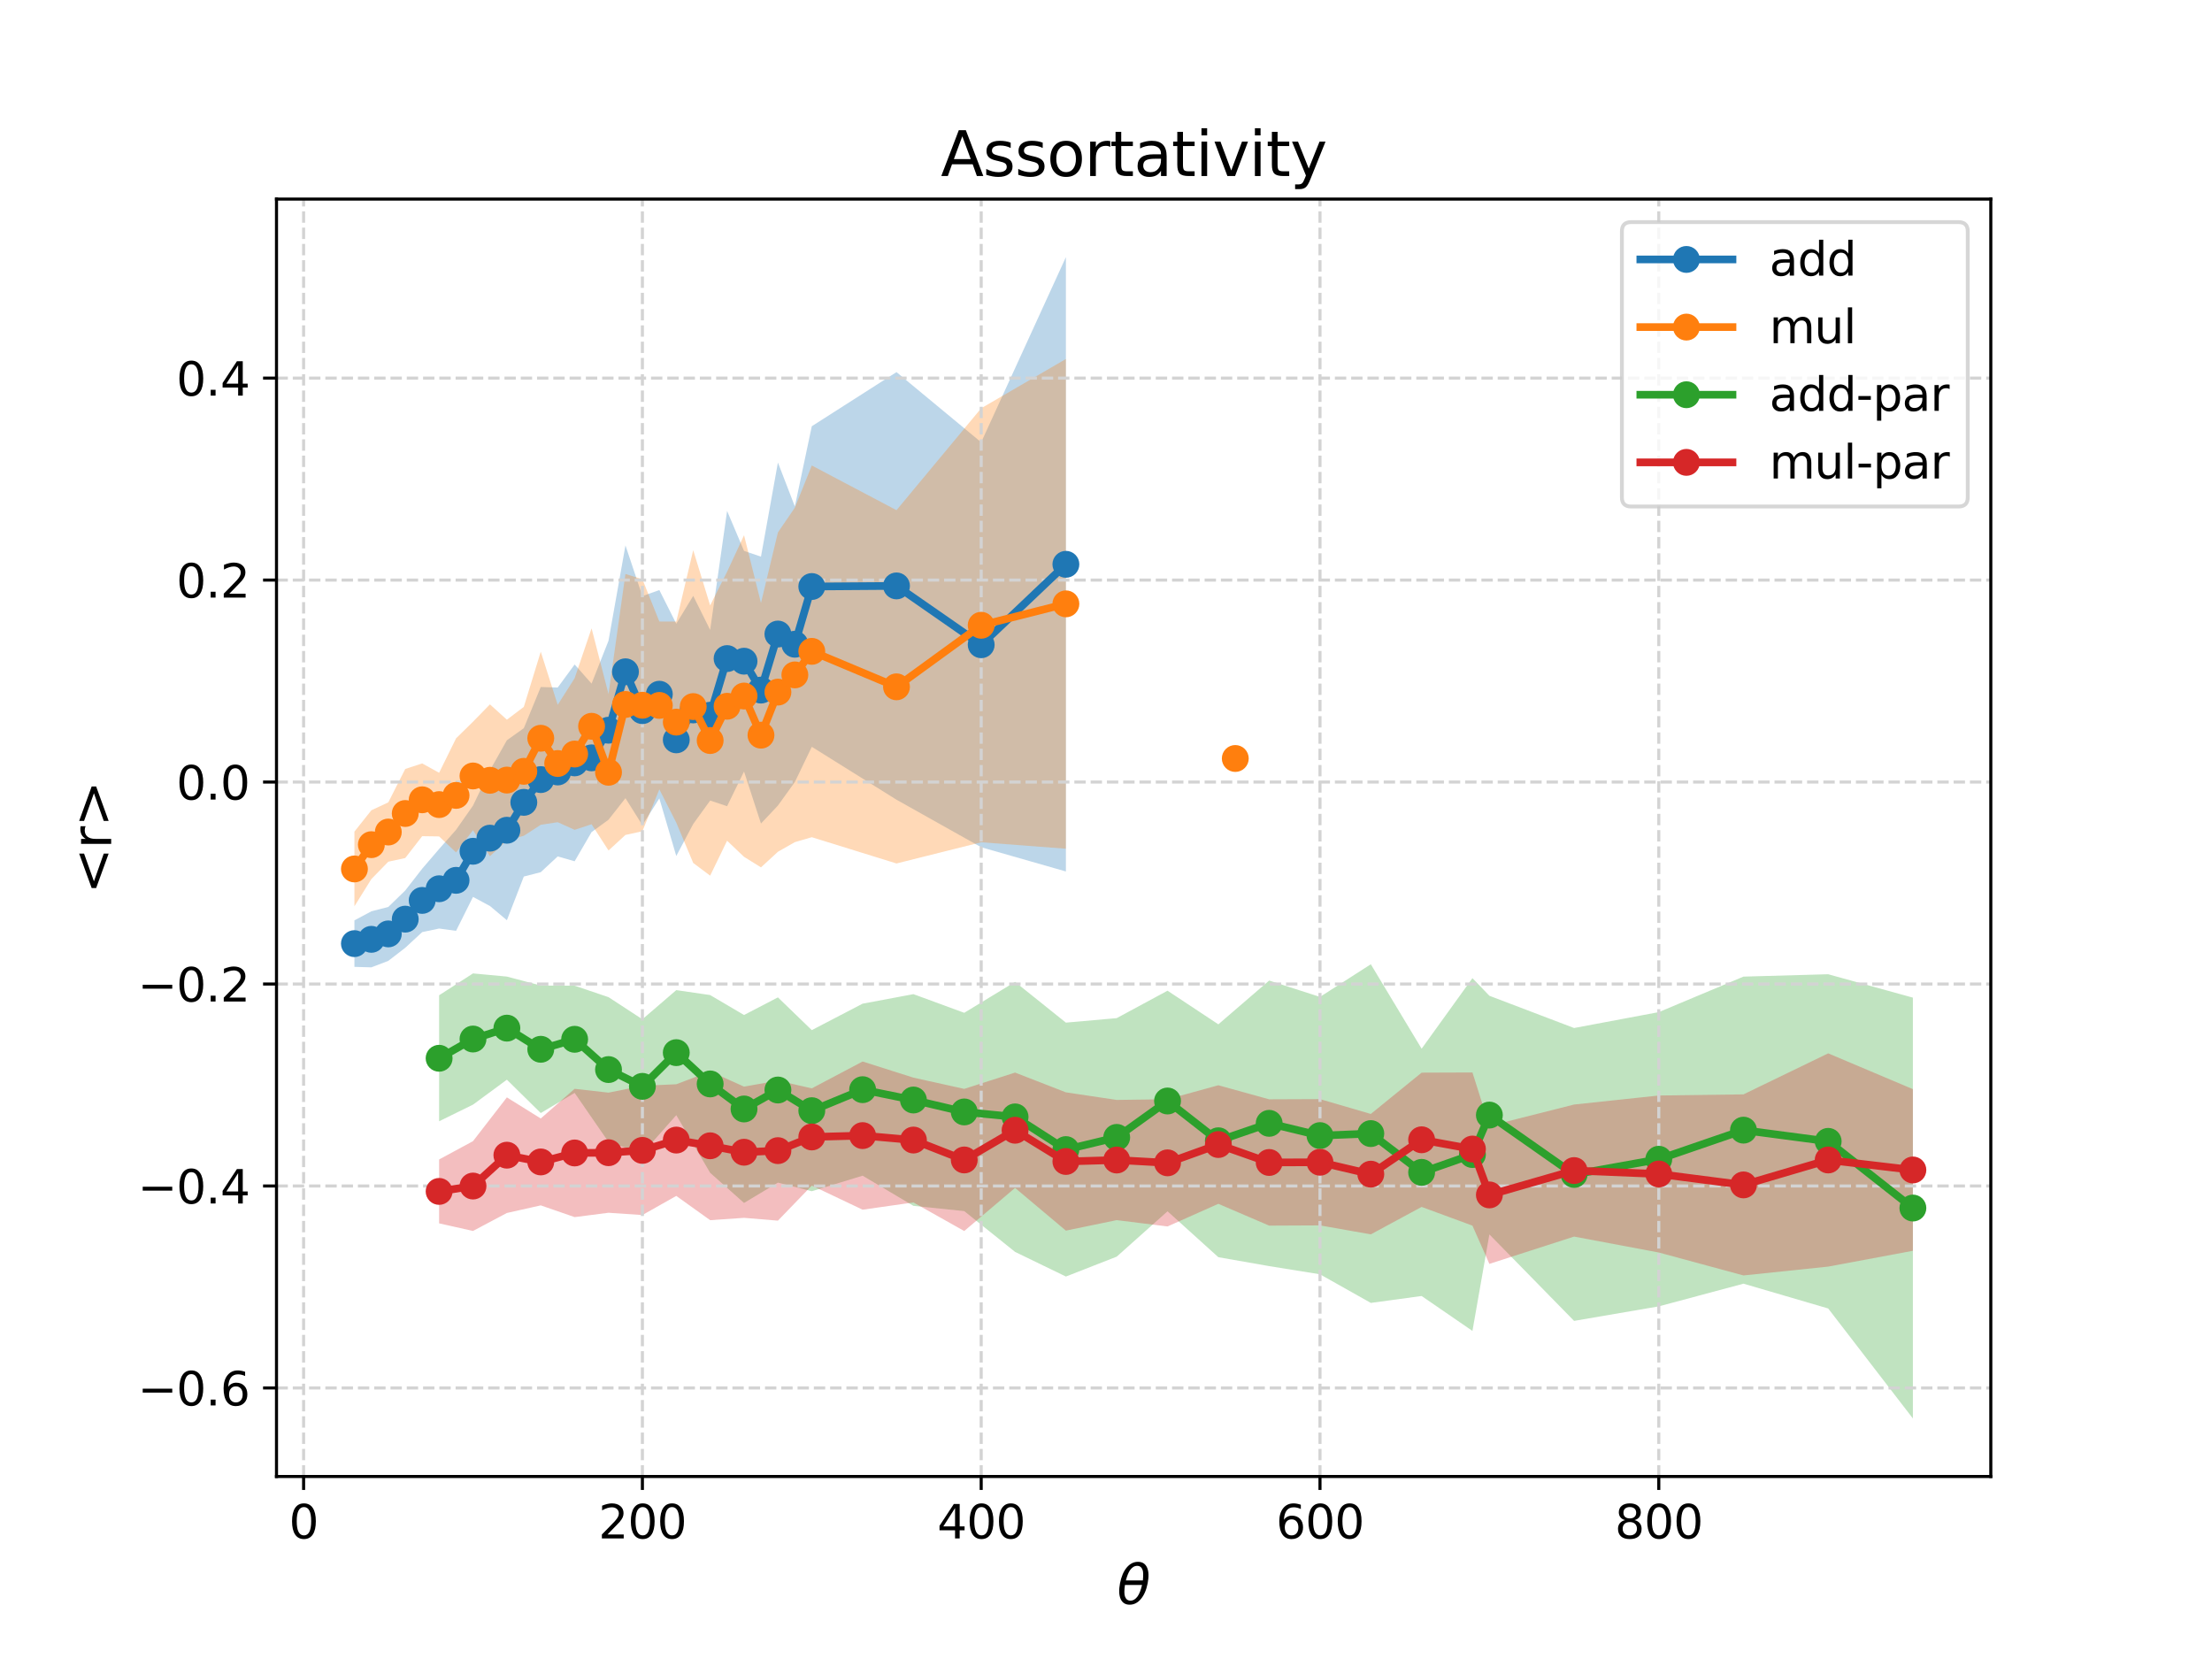 <?xml version="1.0" encoding="utf-8" standalone="no"?>
<!DOCTYPE svg PUBLIC "-//W3C//DTD SVG 1.1//EN"
  "http://www.w3.org/Graphics/SVG/1.1/DTD/svg11.dtd">
<svg xmlns:xlink="http://www.w3.org/1999/xlink" width="576pt" height="432pt" viewBox="0 0 576 432" xmlns="http://www.w3.org/2000/svg" version="1.1">
 <defs>
  <style type="text/css">*{stroke-linejoin: round; stroke-linecap: butt}</style>
 </defs>
 <g id="figure_1">
  <g id="patch_1">
   <path d="M 0 432 
L 576 432 
L 576 0 
L 0 0 
z
" style="fill: #ffffff"/>
  </g>
  <g id="axes_1">
   <g id="patch_2">
    <path d="M 72 384.48 
L 518.4 384.48 
L 518.4 51.84 
L 72 51.84 
z
" style="fill: #ffffff"/>
   </g>
   <g id="PolyCollection_1">
    <path d="M 92.291 239.664 
L 92.291 251.77 
L 96.702 251.896 
L 101.113 250.205 
L 105.524 246.802 
L 109.935 242.72 
L 114.346 241.789 
L 118.757 242.391 
L 123.168 233.554 
L 127.579 235.917 
L 131.991 239.624 
L 136.402 228.245 
L 140.813 227.113 
L 145.224 223.01 
L 149.635 224.271 
L 154.046 216.676 
L 158.457 213.457 
L 162.868 207.845 
L 167.279 214.871 
L 171.69 207.897 
L 176.101 222.895 
L 180.512 214.563 
L 184.923 208.462 
L 189.334 209.935 
L 193.745 200.897 
L 198.157 214.45 
L 202.568 209.762 
L 206.979 203.637 
L 211.39 194.468 
L 233.445 208.243 
L 255.5 220.616 
L 277.556 226.93 
L 277.556 66.96 
L 277.556 66.96 
L 255.5 115.17 
L 233.445 96.897 
L 211.39 110.989 
L 206.979 131.876 
L 202.568 120.44 
L 198.157 144.948 
L 193.745 143.45 
L 189.334 133.046 
L 184.923 164.027 
L 180.512 155.165 
L 176.101 162.414 
L 171.69 153.647 
L 167.279 155.222 
L 162.868 142.02 
L 158.457 166.841 
L 154.046 178.012 
L 149.635 173.03 
L 145.224 179.031 
L 140.813 178.895 
L 136.402 189.614 
L 131.991 192.763 
L 127.579 200.589 
L 123.168 209.783 
L 118.757 216.082 
L 114.346 221.072 
L 109.935 226.212 
L 105.524 231.884 
L 101.113 236.164 
L 96.702 237.303 
L 92.291 239.664 
z
" clip-path="url(#p7cd1095f8e)" style="fill: #1f77b4; fill-opacity: 0.3"/>
   </g>
   <g id="PolyCollection_2">
    <path d="M 92.291 216.55 
L 92.291 235.995 
L 96.702 228.903 
L 101.113 224.383 
L 105.524 223.429 
L 109.935 217.741 
L 114.346 217.803 
L 118.757 221.974 
L 123.168 216.187 
L 127.579 222.957 
L 131.991 218.854 
L 136.402 217.635 
L 140.813 214.777 
L 145.224 214.096 
L 149.635 216.09 
L 154.046 214.634 
L 158.457 221.466 
L 162.868 217.417 
L 167.279 216.453 
L 171.69 205.545 
L 176.101 214.216 
L 180.512 224.71 
L 184.923 228.021 
L 189.334 218.924 
L 193.745 223.116 
L 198.157 225.861 
L 202.568 221.798 
L 206.979 219.291 
L 211.39 218.006 
L 233.445 224.848 
L 255.5 219.326 
L 277.556 221.004 
L 277.556 93.478 
L 277.556 93.478 
L 255.5 106.31 
L 233.445 132.848 
L 211.39 121.213 
L 206.979 132.191 
L 202.568 138.645 
L 198.157 157.016 
L 193.745 139.378 
L 189.334 148.894 
L 184.923 157.65 
L 180.512 143.267 
L 176.101 161.858 
L 171.69 161.839 
L 167.279 150.833 
L 162.868 149.465 
L 158.457 180.73 
L 154.046 163.613 
L 149.635 176.602 
L 145.224 183.536 
L 140.813 169.701 
L 136.402 184.066 
L 131.991 187.408 
L 127.579 183.417 
L 123.168 187.935 
L 118.757 192.265 
L 114.346 201.228 
L 109.935 198.791 
L 105.524 200.238 
L 101.113 208.934 
L 96.702 210.999 
L 92.291 216.55 
z
" clip-path="url(#p7cd1095f8e)" style="fill: #ff7f0e; fill-opacity: 0.3"/>
    <path d="M 321.666 127.643 
L 321.666 267.373 
L 321.666 127.643 
L 321.666 127.643 
z
" clip-path="url(#p7cd1095f8e)" style="fill: #ff7f0e; fill-opacity: 0.3"/>
   </g>
   <g id="PolyCollection_3">
    <path d="M 114.346 259.166 
L 114.346 291.974 
L 123.168 287.645 
L 131.991 281.15 
L 140.813 289.832 
L 149.635 284.588 
L 158.457 297.372 
L 167.279 300.356 
L 176.101 290.387 
L 184.923 305.398 
L 193.745 313.244 
L 202.568 307.955 
L 211.39 310.193 
L 224.623 306.145 
L 237.856 314.004 
L 251.089 315.365 
L 264.323 325.993 
L 277.556 332.406 
L 290.789 327.229 
L 304.022 315.416 
L 317.255 327.371 
L 330.489 329.693 
L 343.722 331.823 
L 356.955 339.274 
L 370.188 337.476 
L 383.421 346.57 
L 387.832 321.433 
L 409.888 343.957 
L 431.943 340.177 
L 453.998 334.265 
L 476.054 340.721 
L 498.109 369.36 
L 498.109 259.781 
L 498.109 259.781 
L 476.054 253.691 
L 453.998 254.308 
L 431.943 263.554 
L 409.888 267.692 
L 387.832 259.295 
L 383.421 254.713 
L 370.188 273.081 
L 356.955 251.092 
L 343.722 259.594 
L 330.489 255.334 
L 317.255 266.733 
L 304.022 257.978 
L 290.789 265.118 
L 277.556 266.292 
L 264.323 255.682 
L 251.089 263.732 
L 237.856 258.875 
L 224.623 261.353 
L 211.39 268.242 
L 202.568 259.716 
L 193.745 264.304 
L 184.923 259.111 
L 176.101 257.827 
L 167.279 265.417 
L 158.457 259.656 
L 149.635 256.673 
L 140.813 256.632 
L 131.991 254.299 
L 123.168 253.477 
L 114.346 259.166 
z
" clip-path="url(#p7cd1095f8e)" style="fill: #2ca02c; fill-opacity: 0.3"/>
   </g>
   <g id="PolyCollection_4">
    <path d="M 114.346 301.92 
L 114.346 318.559 
L 123.168 320.536 
L 131.991 315.856 
L 140.813 313.878 
L 149.635 316.934 
L 158.457 315.8 
L 167.279 316.392 
L 176.101 311.411 
L 184.923 317.731 
L 193.745 317.123 
L 202.568 317.854 
L 211.39 308.715 
L 224.623 315.001 
L 237.856 313.115 
L 251.089 320.555 
L 264.323 309.327 
L 277.556 320.451 
L 290.789 317.716 
L 304.022 319.365 
L 317.255 313.473 
L 330.489 319.151 
L 343.722 319.089 
L 356.955 321.425 
L 370.188 314.279 
L 383.421 319.151 
L 387.832 329.114 
L 409.888 322.005 
L 431.943 326.149 
L 453.998 332.123 
L 476.054 329.822 
L 498.109 325.702 
L 498.109 283.608 
L 498.109 283.608 
L 476.054 274.29 
L 453.998 284.97 
L 431.943 285.268 
L 409.888 287.617 
L 387.832 293.19 
L 383.421 279.267 
L 370.188 279.316 
L 356.955 290.069 
L 343.722 286.206 
L 330.489 286.26 
L 317.255 282.597 
L 304.022 286.238 
L 290.789 286.42 
L 277.556 284.442 
L 264.323 279.294 
L 251.089 283.542 
L 237.856 280.617 
L 224.623 276.413 
L 211.39 283.407 
L 202.568 281.391 
L 193.745 282.956 
L 184.923 278.987 
L 176.101 282.338 
L 167.279 282.731 
L 158.457 284.522 
L 149.635 283.524 
L 140.813 291.253 
L 131.991 285.756 
L 123.168 297.153 
L 114.346 301.92 
z
" clip-path="url(#p7cd1095f8e)" style="fill: #d62728; fill-opacity: 0.3"/>
   </g>
   <g id="matplotlib.axis_1">
    <g id="xtick_1">
     <g id="line2d_1">
      <path d="M 79.058 384.48 
L 79.058 51.84 
" clip-path="url(#p7cd1095f8e)" style="fill: none; stroke-dasharray: 2.96,1.28; stroke-dashoffset: 0; stroke: #d3d3d3; stroke-width: 0.8"/>
     </g>
     <g id="line2d_2">
      <defs>
       <path id="m60eece02cf" d="M 0 0 
L 0 3.5 
" style="stroke: #000000; stroke-width: 0.8"/>
      </defs>
      <g>
       <use xlink:href="#m60eece02cf" x="79.058" y="384.48" style="stroke: #000000; stroke-width: 0.8"/>
      </g>
     </g>
     <g id="text_1">
      <!-- 0 -->
      <g transform="translate(75.24 400.598) scale(0.12 -0.12)">
       <defs>
        <path id="DejaVuSans-30" d="M 2034 4250 
Q 1547 4250 1301 3770 
Q 1056 3291 1056 2328 
Q 1056 1369 1301 889 
Q 1547 409 2034 409 
Q 2525 409 2770 889 
Q 3016 1369 3016 2328 
Q 3016 3291 2770 3770 
Q 2525 4250 2034 4250 
z
M 2034 4750 
Q 2819 4750 3233 4129 
Q 3647 3509 3647 2328 
Q 3647 1150 3233 529 
Q 2819 -91 2034 -91 
Q 1250 -91 836 529 
Q 422 1150 422 2328 
Q 422 3509 836 4129 
Q 1250 4750 2034 4750 
z
" transform="scale(0.016)"/>
       </defs>
       <use xlink:href="#DejaVuSans-30"/>
      </g>
     </g>
    </g>
    <g id="xtick_2">
     <g id="line2d_3">
      <path d="M 167.279 384.48 
L 167.279 51.84 
" clip-path="url(#p7cd1095f8e)" style="fill: none; stroke-dasharray: 2.96,1.28; stroke-dashoffset: 0; stroke: #d3d3d3; stroke-width: 0.8"/>
     </g>
     <g id="line2d_4">
      <g>
       <use xlink:href="#m60eece02cf" x="167.279" y="384.48" style="stroke: #000000; stroke-width: 0.8"/>
      </g>
     </g>
     <g id="text_2">
      <!-- 200 -->
      <g transform="translate(155.827 400.598) scale(0.12 -0.12)">
       <defs>
        <path id="DejaVuSans-32" d="M 1228 531 
L 3431 531 
L 3431 0 
L 469 0 
L 469 531 
Q 828 903 1448 1529 
Q 2069 2156 2228 2338 
Q 2531 2678 2651 2914 
Q 2772 3150 2772 3378 
Q 2772 3750 2511 3984 
Q 2250 4219 1831 4219 
Q 1534 4219 1204 4116 
Q 875 4013 500 3803 
L 500 4441 
Q 881 4594 1212 4672 
Q 1544 4750 1819 4750 
Q 2544 4750 2975 4387 
Q 3406 4025 3406 3419 
Q 3406 3131 3298 2873 
Q 3191 2616 2906 2266 
Q 2828 2175 2409 1742 
Q 1991 1309 1228 531 
z
" transform="scale(0.016)"/>
       </defs>
       <use xlink:href="#DejaVuSans-32"/>
       <use xlink:href="#DejaVuSans-30" x="63.623"/>
       <use xlink:href="#DejaVuSans-30" x="127.246"/>
      </g>
     </g>
    </g>
    <g id="xtick_3">
     <g id="line2d_5">
      <path d="M 255.5 384.48 
L 255.5 51.84 
" clip-path="url(#p7cd1095f8e)" style="fill: none; stroke-dasharray: 2.96,1.28; stroke-dashoffset: 0; stroke: #d3d3d3; stroke-width: 0.8"/>
     </g>
     <g id="line2d_6">
      <g>
       <use xlink:href="#m60eece02cf" x="255.5" y="384.48" style="stroke: #000000; stroke-width: 0.8"/>
      </g>
     </g>
     <g id="text_3">
      <!-- 400 -->
      <g transform="translate(244.048 400.598) scale(0.12 -0.12)">
       <defs>
        <path id="DejaVuSans-34" d="M 2419 4116 
L 825 1625 
L 2419 1625 
L 2419 4116 
z
M 2253 4666 
L 3047 4666 
L 3047 1625 
L 3713 1625 
L 3713 1100 
L 3047 1100 
L 3047 0 
L 2419 0 
L 2419 1100 
L 313 1100 
L 313 1709 
L 2253 4666 
z
" transform="scale(0.016)"/>
       </defs>
       <use xlink:href="#DejaVuSans-34"/>
       <use xlink:href="#DejaVuSans-30" x="63.623"/>
       <use xlink:href="#DejaVuSans-30" x="127.246"/>
      </g>
     </g>
    </g>
    <g id="xtick_4">
     <g id="line2d_7">
      <path d="M 343.722 384.48 
L 343.722 51.84 
" clip-path="url(#p7cd1095f8e)" style="fill: none; stroke-dasharray: 2.96,1.28; stroke-dashoffset: 0; stroke: #d3d3d3; stroke-width: 0.8"/>
     </g>
     <g id="line2d_8">
      <g>
       <use xlink:href="#m60eece02cf" x="343.722" y="384.48" style="stroke: #000000; stroke-width: 0.8"/>
      </g>
     </g>
     <g id="text_4">
      <!-- 600 -->
      <g transform="translate(332.269 400.598) scale(0.12 -0.12)">
       <defs>
        <path id="DejaVuSans-36" d="M 2113 2584 
Q 1688 2584 1439 2293 
Q 1191 2003 1191 1497 
Q 1191 994 1439 701 
Q 1688 409 2113 409 
Q 2538 409 2786 701 
Q 3034 994 3034 1497 
Q 3034 2003 2786 2293 
Q 2538 2584 2113 2584 
z
M 3366 4563 
L 3366 3988 
Q 3128 4100 2886 4159 
Q 2644 4219 2406 4219 
Q 1781 4219 1451 3797 
Q 1122 3375 1075 2522 
Q 1259 2794 1537 2939 
Q 1816 3084 2150 3084 
Q 2853 3084 3261 2657 
Q 3669 2231 3669 1497 
Q 3669 778 3244 343 
Q 2819 -91 2113 -91 
Q 1303 -91 875 529 
Q 447 1150 447 2328 
Q 447 3434 972 4092 
Q 1497 4750 2381 4750 
Q 2619 4750 2861 4703 
Q 3103 4656 3366 4563 
z
" transform="scale(0.016)"/>
       </defs>
       <use xlink:href="#DejaVuSans-36"/>
       <use xlink:href="#DejaVuSans-30" x="63.623"/>
       <use xlink:href="#DejaVuSans-30" x="127.246"/>
      </g>
     </g>
    </g>
    <g id="xtick_5">
     <g id="line2d_9">
      <path d="M 431.943 384.48 
L 431.943 51.84 
" clip-path="url(#p7cd1095f8e)" style="fill: none; stroke-dasharray: 2.96,1.28; stroke-dashoffset: 0; stroke: #d3d3d3; stroke-width: 0.8"/>
     </g>
     <g id="line2d_10">
      <g>
       <use xlink:href="#m60eece02cf" x="431.943" y="384.48" style="stroke: #000000; stroke-width: 0.8"/>
      </g>
     </g>
     <g id="text_5">
      <!-- 800 -->
      <g transform="translate(420.491 400.598) scale(0.12 -0.12)">
       <defs>
        <path id="DejaVuSans-38" d="M 2034 2216 
Q 1584 2216 1326 1975 
Q 1069 1734 1069 1313 
Q 1069 891 1326 650 
Q 1584 409 2034 409 
Q 2484 409 2743 651 
Q 3003 894 3003 1313 
Q 3003 1734 2745 1975 
Q 2488 2216 2034 2216 
z
M 1403 2484 
Q 997 2584 770 2862 
Q 544 3141 544 3541 
Q 544 4100 942 4425 
Q 1341 4750 2034 4750 
Q 2731 4750 3128 4425 
Q 3525 4100 3525 3541 
Q 3525 3141 3298 2862 
Q 3072 2584 2669 2484 
Q 3125 2378 3379 2068 
Q 3634 1759 3634 1313 
Q 3634 634 3220 271 
Q 2806 -91 2034 -91 
Q 1263 -91 848 271 
Q 434 634 434 1313 
Q 434 1759 690 2068 
Q 947 2378 1403 2484 
z
M 1172 3481 
Q 1172 3119 1398 2916 
Q 1625 2713 2034 2713 
Q 2441 2713 2670 2916 
Q 2900 3119 2900 3481 
Q 2900 3844 2670 4047 
Q 2441 4250 2034 4250 
Q 1625 4250 1398 4047 
Q 1172 3844 1172 3481 
z
" transform="scale(0.016)"/>
       </defs>
       <use xlink:href="#DejaVuSans-38"/>
       <use xlink:href="#DejaVuSans-30" x="63.623"/>
       <use xlink:href="#DejaVuSans-30" x="127.246"/>
      </g>
     </g>
    </g>
    <g id="text_6">
     <!-- $\theta$ -->
     <g transform="translate(290.86 417.732) scale(0.14 -0.14)">
      <defs>
       <path id="DejaVuSans-Oblique-3b8" d="M 2913 2219 
L 925 2219 
Q 791 1284 928 888 
Q 1100 400 1566 400 
Q 2034 400 2391 891 
Q 2703 1322 2913 2219 
z
M 3009 2750 
Q 3094 3638 2984 3950 
Q 2813 4444 2353 4444 
Q 1875 4444 1525 3956 
Q 1250 3563 1034 2750 
L 3009 2750 
z
M 2444 4913 
Q 3194 4913 3494 4250 
Q 3794 3591 3566 2422 
Q 3341 1256 2781 594 
Q 2225 -72 1475 -72 
Q 722 -72 425 594 
Q 128 1256 353 2422 
Q 581 3591 1134 4250 
Q 1691 4913 2444 4913 
z
" transform="scale(0.016)"/>
      </defs>
      <use xlink:href="#DejaVuSans-Oblique-3b8" transform="translate(0 0.234)"/>
     </g>
    </g>
   </g>
   <g id="matplotlib.axis_2">
    <g id="ytick_1">
     <g id="line2d_11">
      <path d="M 72 361.414 
L 518.4 361.414 
" clip-path="url(#p7cd1095f8e)" style="fill: none; stroke-dasharray: 2.96,1.28; stroke-dashoffset: 0; stroke: #d3d3d3; stroke-width: 0.8"/>
     </g>
     <g id="line2d_12">
      <defs>
       <path id="m74ccf8533e" d="M 0 0 
L -3.5 0 
" style="stroke: #000000; stroke-width: 0.8"/>
      </defs>
      <g>
       <use xlink:href="#m74ccf8533e" x="72" y="361.414" style="stroke: #000000; stroke-width: 0.8"/>
      </g>
     </g>
     <g id="text_7">
      <!-- −0.6 -->
      <g transform="translate(35.861 365.973) scale(0.12 -0.12)">
       <defs>
        <path id="DejaVuSans-2212" d="M 678 2272 
L 4684 2272 
L 4684 1741 
L 678 1741 
L 678 2272 
z
" transform="scale(0.016)"/>
        <path id="DejaVuSans-2e" d="M 684 794 
L 1344 794 
L 1344 0 
L 684 0 
L 684 794 
z
" transform="scale(0.016)"/>
       </defs>
       <use xlink:href="#DejaVuSans-2212"/>
       <use xlink:href="#DejaVuSans-30" x="83.789"/>
       <use xlink:href="#DejaVuSans-2e" x="147.412"/>
       <use xlink:href="#DejaVuSans-36" x="179.199"/>
      </g>
     </g>
    </g>
    <g id="ytick_2">
     <g id="line2d_13">
      <path d="M 72 308.823 
L 518.4 308.823 
" clip-path="url(#p7cd1095f8e)" style="fill: none; stroke-dasharray: 2.96,1.28; stroke-dashoffset: 0; stroke: #d3d3d3; stroke-width: 0.8"/>
     </g>
     <g id="line2d_14">
      <g>
       <use xlink:href="#m74ccf8533e" x="72" y="308.823" style="stroke: #000000; stroke-width: 0.8"/>
      </g>
     </g>
     <g id="text_8">
      <!-- −0.4 -->
      <g transform="translate(35.861 313.383) scale(0.12 -0.12)">
       <use xlink:href="#DejaVuSans-2212"/>
       <use xlink:href="#DejaVuSans-30" x="83.789"/>
       <use xlink:href="#DejaVuSans-2e" x="147.412"/>
       <use xlink:href="#DejaVuSans-34" x="179.199"/>
      </g>
     </g>
    </g>
    <g id="ytick_3">
     <g id="line2d_15">
      <path d="M 72 256.233 
L 518.4 256.233 
" clip-path="url(#p7cd1095f8e)" style="fill: none; stroke-dasharray: 2.96,1.28; stroke-dashoffset: 0; stroke: #d3d3d3; stroke-width: 0.8"/>
     </g>
     <g id="line2d_16">
      <g>
       <use xlink:href="#m74ccf8533e" x="72" y="256.233" style="stroke: #000000; stroke-width: 0.8"/>
      </g>
     </g>
     <g id="text_9">
      <!-- −0.2 -->
      <g transform="translate(35.861 260.792) scale(0.12 -0.12)">
       <use xlink:href="#DejaVuSans-2212"/>
       <use xlink:href="#DejaVuSans-30" x="83.789"/>
       <use xlink:href="#DejaVuSans-2e" x="147.412"/>
       <use xlink:href="#DejaVuSans-32" x="179.199"/>
      </g>
     </g>
    </g>
    <g id="ytick_4">
     <g id="line2d_17">
      <path d="M 72 203.643 
L 518.4 203.643 
" clip-path="url(#p7cd1095f8e)" style="fill: none; stroke-dasharray: 2.96,1.28; stroke-dashoffset: 0; stroke: #d3d3d3; stroke-width: 0.8"/>
     </g>
     <g id="line2d_18">
      <g>
       <use xlink:href="#m74ccf8533e" x="72" y="203.643" style="stroke: #000000; stroke-width: 0.8"/>
      </g>
     </g>
     <g id="text_10">
      <!-- 0.0 -->
      <g transform="translate(45.916 208.202) scale(0.12 -0.12)">
       <use xlink:href="#DejaVuSans-30"/>
       <use xlink:href="#DejaVuSans-2e" x="63.623"/>
       <use xlink:href="#DejaVuSans-30" x="95.41"/>
      </g>
     </g>
    </g>
    <g id="ytick_5">
     <g id="line2d_19">
      <path d="M 72 151.052 
L 518.4 151.052 
" clip-path="url(#p7cd1095f8e)" style="fill: none; stroke-dasharray: 2.96,1.28; stroke-dashoffset: 0; stroke: #d3d3d3; stroke-width: 0.8"/>
     </g>
     <g id="line2d_20">
      <g>
       <use xlink:href="#m74ccf8533e" x="72" y="151.052" style="stroke: #000000; stroke-width: 0.8"/>
      </g>
     </g>
     <g id="text_11">
      <!-- 0.2 -->
      <g transform="translate(45.916 155.612) scale(0.12 -0.12)">
       <use xlink:href="#DejaVuSans-30"/>
       <use xlink:href="#DejaVuSans-2e" x="63.623"/>
       <use xlink:href="#DejaVuSans-32" x="95.41"/>
      </g>
     </g>
    </g>
    <g id="ytick_6">
     <g id="line2d_21">
      <path d="M 72 98.462 
L 518.4 98.462 
" clip-path="url(#p7cd1095f8e)" style="fill: none; stroke-dasharray: 2.96,1.28; stroke-dashoffset: 0; stroke: #d3d3d3; stroke-width: 0.8"/>
     </g>
     <g id="line2d_22">
      <g>
       <use xlink:href="#m74ccf8533e" x="72" y="98.462" style="stroke: #000000; stroke-width: 0.8"/>
      </g>
     </g>
     <g id="text_12">
      <!-- 0.4 -->
      <g transform="translate(45.916 103.021) scale(0.12 -0.12)">
       <use xlink:href="#DejaVuSans-30"/>
       <use xlink:href="#DejaVuSans-2e" x="63.623"/>
       <use xlink:href="#DejaVuSans-34" x="95.41"/>
      </g>
     </g>
    </g>
    <g id="text_13">
     <!-- &lt;r&gt; -->
     <g transform="translate(28.949 232.769) rotate(-90) scale(0.14 -0.14)">
      <defs>
       <path id="DejaVuSans-3c" d="M 4684 3150 
L 1459 2003 
L 4684 863 
L 4684 294 
L 678 1747 
L 678 2266 
L 4684 3719 
L 4684 3150 
z
" transform="scale(0.016)"/>
       <path id="DejaVuSans-72" d="M 2631 2963 
Q 2534 3019 2420 3045 
Q 2306 3072 2169 3072 
Q 1681 3072 1420 2755 
Q 1159 2438 1159 1844 
L 1159 0 
L 581 0 
L 581 3500 
L 1159 3500 
L 1159 2956 
Q 1341 3275 1631 3429 
Q 1922 3584 2338 3584 
Q 2397 3584 2469 3576 
Q 2541 3569 2628 3553 
L 2631 2963 
z
" transform="scale(0.016)"/>
       <path id="DejaVuSans-3e" d="M 678 3150 
L 678 3719 
L 4684 2266 
L 4684 1747 
L 678 294 
L 678 863 
L 3897 2003 
L 678 3150 
z
" transform="scale(0.016)"/>
      </defs>
      <use xlink:href="#DejaVuSans-3c"/>
      <use xlink:href="#DejaVuSans-72" x="83.789"/>
      <use xlink:href="#DejaVuSans-3e" x="124.902"/>
     </g>
    </g>
   </g>
   <g id="line2d_23">
    <path d="M 92.291 245.717 
L 96.702 244.6 
L 101.113 243.185 
L 105.524 239.343 
L 109.935 234.466 
L 114.346 231.43 
L 118.757 229.237 
L 123.168 221.668 
L 127.579 218.253 
L 131.991 216.193 
L 136.402 208.929 
L 140.813 203.004 
L 145.224 201.02 
L 149.635 198.65 
L 154.046 197.344 
L 158.457 190.149 
L 162.868 174.932 
L 167.279 185.046 
L 171.69 180.772 
L 176.101 192.655 
L 180.512 184.864 
L 184.923 186.244 
L 189.334 171.49 
L 193.745 172.173 
L 198.157 179.699 
L 202.568 165.101 
L 206.979 167.757 
L 211.39 152.729 
L 233.445 152.57 
L 255.5 167.893 
L 277.556 146.945 
" clip-path="url(#p7cd1095f8e)" style="fill: none; stroke: #1f77b4; stroke-width: 2; stroke-linecap: square"/>
    <defs>
     <path id="m05f49bb0ad" d="M 0 3 
C 0.796 3 1.559 2.684 2.121 2.121 
C 2.684 1.559 3 0.796 3 0 
C 3 -0.796 2.684 -1.559 2.121 -2.121 
C 1.559 -2.684 0.796 -3 0 -3 
C -0.796 -3 -1.559 -2.684 -2.121 -2.121 
C -2.684 -1.559 -3 -0.796 -3 0 
C -3 0.796 -2.684 1.559 -2.121 2.121 
C -1.559 2.684 -0.796 3 0 3 
z
" style="stroke: #1f77b4"/>
    </defs>
    <g clip-path="url(#p7cd1095f8e)">
     <use xlink:href="#m05f49bb0ad" x="92.291" y="245.717" style="fill: #1f77b4; stroke: #1f77b4"/>
     <use xlink:href="#m05f49bb0ad" x="96.702" y="244.6" style="fill: #1f77b4; stroke: #1f77b4"/>
     <use xlink:href="#m05f49bb0ad" x="101.113" y="243.185" style="fill: #1f77b4; stroke: #1f77b4"/>
     <use xlink:href="#m05f49bb0ad" x="105.524" y="239.343" style="fill: #1f77b4; stroke: #1f77b4"/>
     <use xlink:href="#m05f49bb0ad" x="109.935" y="234.466" style="fill: #1f77b4; stroke: #1f77b4"/>
     <use xlink:href="#m05f49bb0ad" x="114.346" y="231.43" style="fill: #1f77b4; stroke: #1f77b4"/>
     <use xlink:href="#m05f49bb0ad" x="118.757" y="229.237" style="fill: #1f77b4; stroke: #1f77b4"/>
     <use xlink:href="#m05f49bb0ad" x="123.168" y="221.668" style="fill: #1f77b4; stroke: #1f77b4"/>
     <use xlink:href="#m05f49bb0ad" x="127.579" y="218.253" style="fill: #1f77b4; stroke: #1f77b4"/>
     <use xlink:href="#m05f49bb0ad" x="131.991" y="216.193" style="fill: #1f77b4; stroke: #1f77b4"/>
     <use xlink:href="#m05f49bb0ad" x="136.402" y="208.929" style="fill: #1f77b4; stroke: #1f77b4"/>
     <use xlink:href="#m05f49bb0ad" x="140.813" y="203.004" style="fill: #1f77b4; stroke: #1f77b4"/>
     <use xlink:href="#m05f49bb0ad" x="145.224" y="201.02" style="fill: #1f77b4; stroke: #1f77b4"/>
     <use xlink:href="#m05f49bb0ad" x="149.635" y="198.65" style="fill: #1f77b4; stroke: #1f77b4"/>
     <use xlink:href="#m05f49bb0ad" x="154.046" y="197.344" style="fill: #1f77b4; stroke: #1f77b4"/>
     <use xlink:href="#m05f49bb0ad" x="158.457" y="190.149" style="fill: #1f77b4; stroke: #1f77b4"/>
     <use xlink:href="#m05f49bb0ad" x="162.868" y="174.932" style="fill: #1f77b4; stroke: #1f77b4"/>
     <use xlink:href="#m05f49bb0ad" x="167.279" y="185.046" style="fill: #1f77b4; stroke: #1f77b4"/>
     <use xlink:href="#m05f49bb0ad" x="171.69" y="180.772" style="fill: #1f77b4; stroke: #1f77b4"/>
     <use xlink:href="#m05f49bb0ad" x="176.101" y="192.655" style="fill: #1f77b4; stroke: #1f77b4"/>
     <use xlink:href="#m05f49bb0ad" x="180.512" y="184.864" style="fill: #1f77b4; stroke: #1f77b4"/>
     <use xlink:href="#m05f49bb0ad" x="184.923" y="186.244" style="fill: #1f77b4; stroke: #1f77b4"/>
     <use xlink:href="#m05f49bb0ad" x="189.334" y="171.49" style="fill: #1f77b4; stroke: #1f77b4"/>
     <use xlink:href="#m05f49bb0ad" x="193.745" y="172.173" style="fill: #1f77b4; stroke: #1f77b4"/>
     <use xlink:href="#m05f49bb0ad" x="198.157" y="179.699" style="fill: #1f77b4; stroke: #1f77b4"/>
     <use xlink:href="#m05f49bb0ad" x="202.568" y="165.101" style="fill: #1f77b4; stroke: #1f77b4"/>
     <use xlink:href="#m05f49bb0ad" x="206.979" y="167.757" style="fill: #1f77b4; stroke: #1f77b4"/>
     <use xlink:href="#m05f49bb0ad" x="211.39" y="152.729" style="fill: #1f77b4; stroke: #1f77b4"/>
     <use xlink:href="#m05f49bb0ad" x="233.445" y="152.57" style="fill: #1f77b4; stroke: #1f77b4"/>
     <use xlink:href="#m05f49bb0ad" x="255.5" y="167.893" style="fill: #1f77b4; stroke: #1f77b4"/>
     <use xlink:href="#m05f49bb0ad" x="277.556" y="146.945" style="fill: #1f77b4; stroke: #1f77b4"/>
    </g>
   </g>
   <g id="line2d_24">
    <path d="M 92.291 226.272 
L 96.702 219.951 
L 101.113 216.659 
L 105.524 211.834 
L 109.935 208.266 
L 114.346 209.515 
L 118.757 207.119 
L 123.168 202.061 
L 127.579 203.187 
L 131.991 203.131 
L 136.402 200.851 
L 140.813 192.239 
L 145.224 198.816 
L 149.635 196.346 
L 154.046 189.123 
L 158.457 201.098 
L 162.868 183.441 
L 167.279 183.643 
L 171.69 183.692 
L 176.101 188.037 
L 180.512 183.989 
L 184.923 192.835 
L 189.334 183.909 
L 193.745 181.247 
L 198.157 191.438 
L 202.568 180.222 
L 206.979 175.741 
L 211.39 169.61 
L 233.445 178.848 
L 255.5 162.818 
L 277.556 157.241 
M 321.666 197.508 
" clip-path="url(#p7cd1095f8e)" style="fill: none; stroke: #ff7f0e; stroke-width: 2; stroke-linecap: square"/>
    <defs>
     <path id="m113b2dadcb" d="M 0 3 
C 0.796 3 1.559 2.684 2.121 2.121 
C 2.684 1.559 3 0.796 3 0 
C 3 -0.796 2.684 -1.559 2.121 -2.121 
C 1.559 -2.684 0.796 -3 0 -3 
C -0.796 -3 -1.559 -2.684 -2.121 -2.121 
C -2.684 -1.559 -3 -0.796 -3 0 
C -3 0.796 -2.684 1.559 -2.121 2.121 
C -1.559 2.684 -0.796 3 0 3 
z
" style="stroke: #ff7f0e"/>
    </defs>
    <g clip-path="url(#p7cd1095f8e)">
     <use xlink:href="#m113b2dadcb" x="92.291" y="226.272" style="fill: #ff7f0e; stroke: #ff7f0e"/>
     <use xlink:href="#m113b2dadcb" x="96.702" y="219.951" style="fill: #ff7f0e; stroke: #ff7f0e"/>
     <use xlink:href="#m113b2dadcb" x="101.113" y="216.659" style="fill: #ff7f0e; stroke: #ff7f0e"/>
     <use xlink:href="#m113b2dadcb" x="105.524" y="211.834" style="fill: #ff7f0e; stroke: #ff7f0e"/>
     <use xlink:href="#m113b2dadcb" x="109.935" y="208.266" style="fill: #ff7f0e; stroke: #ff7f0e"/>
     <use xlink:href="#m113b2dadcb" x="114.346" y="209.515" style="fill: #ff7f0e; stroke: #ff7f0e"/>
     <use xlink:href="#m113b2dadcb" x="118.757" y="207.119" style="fill: #ff7f0e; stroke: #ff7f0e"/>
     <use xlink:href="#m113b2dadcb" x="123.168" y="202.061" style="fill: #ff7f0e; stroke: #ff7f0e"/>
     <use xlink:href="#m113b2dadcb" x="127.579" y="203.187" style="fill: #ff7f0e; stroke: #ff7f0e"/>
     <use xlink:href="#m113b2dadcb" x="131.991" y="203.131" style="fill: #ff7f0e; stroke: #ff7f0e"/>
     <use xlink:href="#m113b2dadcb" x="136.402" y="200.851" style="fill: #ff7f0e; stroke: #ff7f0e"/>
     <use xlink:href="#m113b2dadcb" x="140.813" y="192.239" style="fill: #ff7f0e; stroke: #ff7f0e"/>
     <use xlink:href="#m113b2dadcb" x="145.224" y="198.816" style="fill: #ff7f0e; stroke: #ff7f0e"/>
     <use xlink:href="#m113b2dadcb" x="149.635" y="196.346" style="fill: #ff7f0e; stroke: #ff7f0e"/>
     <use xlink:href="#m113b2dadcb" x="154.046" y="189.123" style="fill: #ff7f0e; stroke: #ff7f0e"/>
     <use xlink:href="#m113b2dadcb" x="158.457" y="201.098" style="fill: #ff7f0e; stroke: #ff7f0e"/>
     <use xlink:href="#m113b2dadcb" x="162.868" y="183.441" style="fill: #ff7f0e; stroke: #ff7f0e"/>
     <use xlink:href="#m113b2dadcb" x="167.279" y="183.643" style="fill: #ff7f0e; stroke: #ff7f0e"/>
     <use xlink:href="#m113b2dadcb" x="171.69" y="183.692" style="fill: #ff7f0e; stroke: #ff7f0e"/>
     <use xlink:href="#m113b2dadcb" x="176.101" y="188.037" style="fill: #ff7f0e; stroke: #ff7f0e"/>
     <use xlink:href="#m113b2dadcb" x="180.512" y="183.989" style="fill: #ff7f0e; stroke: #ff7f0e"/>
     <use xlink:href="#m113b2dadcb" x="184.923" y="192.835" style="fill: #ff7f0e; stroke: #ff7f0e"/>
     <use xlink:href="#m113b2dadcb" x="189.334" y="183.909" style="fill: #ff7f0e; stroke: #ff7f0e"/>
     <use xlink:href="#m113b2dadcb" x="193.745" y="181.247" style="fill: #ff7f0e; stroke: #ff7f0e"/>
     <use xlink:href="#m113b2dadcb" x="198.157" y="191.438" style="fill: #ff7f0e; stroke: #ff7f0e"/>
     <use xlink:href="#m113b2dadcb" x="202.568" y="180.222" style="fill: #ff7f0e; stroke: #ff7f0e"/>
     <use xlink:href="#m113b2dadcb" x="206.979" y="175.741" style="fill: #ff7f0e; stroke: #ff7f0e"/>
     <use xlink:href="#m113b2dadcb" x="211.39" y="169.61" style="fill: #ff7f0e; stroke: #ff7f0e"/>
     <use xlink:href="#m113b2dadcb" x="233.445" y="178.848" style="fill: #ff7f0e; stroke: #ff7f0e"/>
     <use xlink:href="#m113b2dadcb" x="255.5" y="162.818" style="fill: #ff7f0e; stroke: #ff7f0e"/>
     <use xlink:href="#m113b2dadcb" x="277.556" y="157.241" style="fill: #ff7f0e; stroke: #ff7f0e"/>
     <use xlink:href="#m113b2dadcb" x="321.666" y="197.508" style="fill: #ff7f0e; stroke: #ff7f0e"/>
    </g>
   </g>
   <g id="line2d_25">
    <path d="M 114.346 275.57 
L 123.168 270.561 
L 131.991 267.725 
L 140.813 273.232 
L 149.635 270.631 
L 158.457 278.514 
L 167.279 282.886 
L 176.101 274.107 
L 184.923 282.255 
L 193.745 288.774 
L 202.568 283.836 
L 211.39 289.217 
L 224.623 283.749 
L 237.856 286.44 
L 251.089 289.548 
L 264.323 290.837 
L 277.556 299.349 
L 290.789 296.174 
L 304.022 286.697 
L 317.255 297.052 
L 330.489 292.514 
L 343.722 295.708 
L 356.955 295.183 
L 370.188 305.278 
L 383.421 300.641 
L 387.832 290.364 
L 409.888 305.824 
L 431.943 301.866 
L 453.998 294.287 
L 476.054 297.206 
L 498.109 314.57 
" clip-path="url(#p7cd1095f8e)" style="fill: none; stroke: #2ca02c; stroke-width: 2; stroke-linecap: square"/>
    <defs>
     <path id="m7b89bd408d" d="M 0 3 
C 0.796 3 1.559 2.684 2.121 2.121 
C 2.684 1.559 3 0.796 3 0 
C 3 -0.796 2.684 -1.559 2.121 -2.121 
C 1.559 -2.684 0.796 -3 0 -3 
C -0.796 -3 -1.559 -2.684 -2.121 -2.121 
C -2.684 -1.559 -3 -0.796 -3 0 
C -3 0.796 -2.684 1.559 -2.121 2.121 
C -1.559 2.684 -0.796 3 0 3 
z
" style="stroke: #2ca02c"/>
    </defs>
    <g clip-path="url(#p7cd1095f8e)">
     <use xlink:href="#m7b89bd408d" x="114.346" y="275.57" style="fill: #2ca02c; stroke: #2ca02c"/>
     <use xlink:href="#m7b89bd408d" x="123.168" y="270.561" style="fill: #2ca02c; stroke: #2ca02c"/>
     <use xlink:href="#m7b89bd408d" x="131.991" y="267.725" style="fill: #2ca02c; stroke: #2ca02c"/>
     <use xlink:href="#m7b89bd408d" x="140.813" y="273.232" style="fill: #2ca02c; stroke: #2ca02c"/>
     <use xlink:href="#m7b89bd408d" x="149.635" y="270.631" style="fill: #2ca02c; stroke: #2ca02c"/>
     <use xlink:href="#m7b89bd408d" x="158.457" y="278.514" style="fill: #2ca02c; stroke: #2ca02c"/>
     <use xlink:href="#m7b89bd408d" x="167.279" y="282.886" style="fill: #2ca02c; stroke: #2ca02c"/>
     <use xlink:href="#m7b89bd408d" x="176.101" y="274.107" style="fill: #2ca02c; stroke: #2ca02c"/>
     <use xlink:href="#m7b89bd408d" x="184.923" y="282.255" style="fill: #2ca02c; stroke: #2ca02c"/>
     <use xlink:href="#m7b89bd408d" x="193.745" y="288.774" style="fill: #2ca02c; stroke: #2ca02c"/>
     <use xlink:href="#m7b89bd408d" x="202.568" y="283.836" style="fill: #2ca02c; stroke: #2ca02c"/>
     <use xlink:href="#m7b89bd408d" x="211.39" y="289.217" style="fill: #2ca02c; stroke: #2ca02c"/>
     <use xlink:href="#m7b89bd408d" x="224.623" y="283.749" style="fill: #2ca02c; stroke: #2ca02c"/>
     <use xlink:href="#m7b89bd408d" x="237.856" y="286.44" style="fill: #2ca02c; stroke: #2ca02c"/>
     <use xlink:href="#m7b89bd408d" x="251.089" y="289.548" style="fill: #2ca02c; stroke: #2ca02c"/>
     <use xlink:href="#m7b89bd408d" x="264.323" y="290.837" style="fill: #2ca02c; stroke: #2ca02c"/>
     <use xlink:href="#m7b89bd408d" x="277.556" y="299.349" style="fill: #2ca02c; stroke: #2ca02c"/>
     <use xlink:href="#m7b89bd408d" x="290.789" y="296.174" style="fill: #2ca02c; stroke: #2ca02c"/>
     <use xlink:href="#m7b89bd408d" x="304.022" y="286.697" style="fill: #2ca02c; stroke: #2ca02c"/>
     <use xlink:href="#m7b89bd408d" x="317.255" y="297.052" style="fill: #2ca02c; stroke: #2ca02c"/>
     <use xlink:href="#m7b89bd408d" x="330.489" y="292.514" style="fill: #2ca02c; stroke: #2ca02c"/>
     <use xlink:href="#m7b89bd408d" x="343.722" y="295.708" style="fill: #2ca02c; stroke: #2ca02c"/>
     <use xlink:href="#m7b89bd408d" x="356.955" y="295.183" style="fill: #2ca02c; stroke: #2ca02c"/>
     <use xlink:href="#m7b89bd408d" x="370.188" y="305.278" style="fill: #2ca02c; stroke: #2ca02c"/>
     <use xlink:href="#m7b89bd408d" x="383.421" y="300.641" style="fill: #2ca02c; stroke: #2ca02c"/>
     <use xlink:href="#m7b89bd408d" x="387.832" y="290.364" style="fill: #2ca02c; stroke: #2ca02c"/>
     <use xlink:href="#m7b89bd408d" x="409.888" y="305.824" style="fill: #2ca02c; stroke: #2ca02c"/>
     <use xlink:href="#m7b89bd408d" x="431.943" y="301.866" style="fill: #2ca02c; stroke: #2ca02c"/>
     <use xlink:href="#m7b89bd408d" x="453.998" y="294.287" style="fill: #2ca02c; stroke: #2ca02c"/>
     <use xlink:href="#m7b89bd408d" x="476.054" y="297.206" style="fill: #2ca02c; stroke: #2ca02c"/>
     <use xlink:href="#m7b89bd408d" x="498.109" y="314.57" style="fill: #2ca02c; stroke: #2ca02c"/>
    </g>
   </g>
   <g id="line2d_26">
    <path d="M 114.346 310.24 
L 123.168 308.844 
L 131.991 300.806 
L 140.813 302.566 
L 149.635 300.229 
L 158.457 300.161 
L 167.279 299.561 
L 176.101 296.875 
L 184.923 298.359 
L 193.745 300.039 
L 202.568 299.623 
L 211.39 296.061 
L 224.623 295.707 
L 237.856 296.866 
L 251.089 302.048 
L 264.323 294.311 
L 277.556 302.447 
L 290.789 302.068 
L 304.022 302.801 
L 317.255 298.035 
L 330.489 302.706 
L 343.722 302.647 
L 356.955 305.747 
L 370.188 296.797 
L 383.421 299.209 
L 387.832 311.152 
L 409.888 304.811 
L 431.943 305.708 
L 453.998 308.547 
L 476.054 302.056 
L 498.109 304.655 
" clip-path="url(#p7cd1095f8e)" style="fill: none; stroke: #d62728; stroke-width: 2; stroke-linecap: square"/>
    <defs>
     <path id="m19ba49af3a" d="M 0 3 
C 0.796 3 1.559 2.684 2.121 2.121 
C 2.684 1.559 3 0.796 3 0 
C 3 -0.796 2.684 -1.559 2.121 -2.121 
C 1.559 -2.684 0.796 -3 0 -3 
C -0.796 -3 -1.559 -2.684 -2.121 -2.121 
C -2.684 -1.559 -3 -0.796 -3 0 
C -3 0.796 -2.684 1.559 -2.121 2.121 
C -1.559 2.684 -0.796 3 0 3 
z
" style="stroke: #d62728"/>
    </defs>
    <g clip-path="url(#p7cd1095f8e)">
     <use xlink:href="#m19ba49af3a" x="114.346" y="310.24" style="fill: #d62728; stroke: #d62728"/>
     <use xlink:href="#m19ba49af3a" x="123.168" y="308.844" style="fill: #d62728; stroke: #d62728"/>
     <use xlink:href="#m19ba49af3a" x="131.991" y="300.806" style="fill: #d62728; stroke: #d62728"/>
     <use xlink:href="#m19ba49af3a" x="140.813" y="302.566" style="fill: #d62728; stroke: #d62728"/>
     <use xlink:href="#m19ba49af3a" x="149.635" y="300.229" style="fill: #d62728; stroke: #d62728"/>
     <use xlink:href="#m19ba49af3a" x="158.457" y="300.161" style="fill: #d62728; stroke: #d62728"/>
     <use xlink:href="#m19ba49af3a" x="167.279" y="299.561" style="fill: #d62728; stroke: #d62728"/>
     <use xlink:href="#m19ba49af3a" x="176.101" y="296.875" style="fill: #d62728; stroke: #d62728"/>
     <use xlink:href="#m19ba49af3a" x="184.923" y="298.359" style="fill: #d62728; stroke: #d62728"/>
     <use xlink:href="#m19ba49af3a" x="193.745" y="300.039" style="fill: #d62728; stroke: #d62728"/>
     <use xlink:href="#m19ba49af3a" x="202.568" y="299.623" style="fill: #d62728; stroke: #d62728"/>
     <use xlink:href="#m19ba49af3a" x="211.39" y="296.061" style="fill: #d62728; stroke: #d62728"/>
     <use xlink:href="#m19ba49af3a" x="224.623" y="295.707" style="fill: #d62728; stroke: #d62728"/>
     <use xlink:href="#m19ba49af3a" x="237.856" y="296.866" style="fill: #d62728; stroke: #d62728"/>
     <use xlink:href="#m19ba49af3a" x="251.089" y="302.048" style="fill: #d62728; stroke: #d62728"/>
     <use xlink:href="#m19ba49af3a" x="264.323" y="294.311" style="fill: #d62728; stroke: #d62728"/>
     <use xlink:href="#m19ba49af3a" x="277.556" y="302.447" style="fill: #d62728; stroke: #d62728"/>
     <use xlink:href="#m19ba49af3a" x="290.789" y="302.068" style="fill: #d62728; stroke: #d62728"/>
     <use xlink:href="#m19ba49af3a" x="304.022" y="302.801" style="fill: #d62728; stroke: #d62728"/>
     <use xlink:href="#m19ba49af3a" x="317.255" y="298.035" style="fill: #d62728; stroke: #d62728"/>
     <use xlink:href="#m19ba49af3a" x="330.489" y="302.706" style="fill: #d62728; stroke: #d62728"/>
     <use xlink:href="#m19ba49af3a" x="343.722" y="302.647" style="fill: #d62728; stroke: #d62728"/>
     <use xlink:href="#m19ba49af3a" x="356.955" y="305.747" style="fill: #d62728; stroke: #d62728"/>
     <use xlink:href="#m19ba49af3a" x="370.188" y="296.797" style="fill: #d62728; stroke: #d62728"/>
     <use xlink:href="#m19ba49af3a" x="383.421" y="299.209" style="fill: #d62728; stroke: #d62728"/>
     <use xlink:href="#m19ba49af3a" x="387.832" y="311.152" style="fill: #d62728; stroke: #d62728"/>
     <use xlink:href="#m19ba49af3a" x="409.888" y="304.811" style="fill: #d62728; stroke: #d62728"/>
     <use xlink:href="#m19ba49af3a" x="431.943" y="305.708" style="fill: #d62728; stroke: #d62728"/>
     <use xlink:href="#m19ba49af3a" x="453.998" y="308.547" style="fill: #d62728; stroke: #d62728"/>
     <use xlink:href="#m19ba49af3a" x="476.054" y="302.056" style="fill: #d62728; stroke: #d62728"/>
     <use xlink:href="#m19ba49af3a" x="498.109" y="304.655" style="fill: #d62728; stroke: #d62728"/>
    </g>
   </g>
   <g id="patch_3">
    <path d="M 72 384.48 
L 72 51.84 
" style="fill: none; stroke: #000000; stroke-width: 0.8; stroke-linejoin: miter; stroke-linecap: square"/>
   </g>
   <g id="patch_4">
    <path d="M 518.4 384.48 
L 518.4 51.84 
" style="fill: none; stroke: #000000; stroke-width: 0.8; stroke-linejoin: miter; stroke-linecap: square"/>
   </g>
   <g id="patch_5">
    <path d="M 72 384.48 
L 518.4 384.48 
" style="fill: none; stroke: #000000; stroke-width: 0.8; stroke-linejoin: miter; stroke-linecap: square"/>
   </g>
   <g id="patch_6">
    <path d="M 72 51.84 
L 518.4 51.84 
" style="fill: none; stroke: #000000; stroke-width: 0.8; stroke-linejoin: miter; stroke-linecap: square"/>
   </g>
   <g id="text_14">
    <!-- Assortativity -->
    <g transform="translate(244.982 45.84) scale(0.16 -0.16)">
     <defs>
      <path id="DejaVuSans-41" d="M 2188 4044 
L 1331 1722 
L 3047 1722 
L 2188 4044 
z
M 1831 4666 
L 2547 4666 
L 4325 0 
L 3669 0 
L 3244 1197 
L 1141 1197 
L 716 0 
L 50 0 
L 1831 4666 
z
" transform="scale(0.016)"/>
      <path id="DejaVuSans-73" d="M 2834 3397 
L 2834 2853 
Q 2591 2978 2328 3040 
Q 2066 3103 1784 3103 
Q 1356 3103 1142 2972 
Q 928 2841 928 2578 
Q 928 2378 1081 2264 
Q 1234 2150 1697 2047 
L 1894 2003 
Q 2506 1872 2764 1633 
Q 3022 1394 3022 966 
Q 3022 478 2636 193 
Q 2250 -91 1575 -91 
Q 1294 -91 989 -36 
Q 684 19 347 128 
L 347 722 
Q 666 556 975 473 
Q 1284 391 1588 391 
Q 1994 391 2212 530 
Q 2431 669 2431 922 
Q 2431 1156 2273 1281 
Q 2116 1406 1581 1522 
L 1381 1569 
Q 847 1681 609 1914 
Q 372 2147 372 2553 
Q 372 3047 722 3315 
Q 1072 3584 1716 3584 
Q 2034 3584 2315 3537 
Q 2597 3491 2834 3397 
z
" transform="scale(0.016)"/>
      <path id="DejaVuSans-6f" d="M 1959 3097 
Q 1497 3097 1228 2736 
Q 959 2375 959 1747 
Q 959 1119 1226 758 
Q 1494 397 1959 397 
Q 2419 397 2687 759 
Q 2956 1122 2956 1747 
Q 2956 2369 2687 2733 
Q 2419 3097 1959 3097 
z
M 1959 3584 
Q 2709 3584 3137 3096 
Q 3566 2609 3566 1747 
Q 3566 888 3137 398 
Q 2709 -91 1959 -91 
Q 1206 -91 779 398 
Q 353 888 353 1747 
Q 353 2609 779 3096 
Q 1206 3584 1959 3584 
z
" transform="scale(0.016)"/>
      <path id="DejaVuSans-74" d="M 1172 4494 
L 1172 3500 
L 2356 3500 
L 2356 3053 
L 1172 3053 
L 1172 1153 
Q 1172 725 1289 603 
Q 1406 481 1766 481 
L 2356 481 
L 2356 0 
L 1766 0 
Q 1100 0 847 248 
Q 594 497 594 1153 
L 594 3053 
L 172 3053 
L 172 3500 
L 594 3500 
L 594 4494 
L 1172 4494 
z
" transform="scale(0.016)"/>
      <path id="DejaVuSans-61" d="M 2194 1759 
Q 1497 1759 1228 1600 
Q 959 1441 959 1056 
Q 959 750 1161 570 
Q 1363 391 1709 391 
Q 2188 391 2477 730 
Q 2766 1069 2766 1631 
L 2766 1759 
L 2194 1759 
z
M 3341 1997 
L 3341 0 
L 2766 0 
L 2766 531 
Q 2569 213 2275 61 
Q 1981 -91 1556 -91 
Q 1019 -91 701 211 
Q 384 513 384 1019 
Q 384 1609 779 1909 
Q 1175 2209 1959 2209 
L 2766 2209 
L 2766 2266 
Q 2766 2663 2505 2880 
Q 2244 3097 1772 3097 
Q 1472 3097 1187 3025 
Q 903 2953 641 2809 
L 641 3341 
Q 956 3463 1253 3523 
Q 1550 3584 1831 3584 
Q 2591 3584 2966 3190 
Q 3341 2797 3341 1997 
z
" transform="scale(0.016)"/>
      <path id="DejaVuSans-69" d="M 603 3500 
L 1178 3500 
L 1178 0 
L 603 0 
L 603 3500 
z
M 603 4863 
L 1178 4863 
L 1178 4134 
L 603 4134 
L 603 4863 
z
" transform="scale(0.016)"/>
      <path id="DejaVuSans-76" d="M 191 3500 
L 800 3500 
L 1894 563 
L 2988 3500 
L 3597 3500 
L 2284 0 
L 1503 0 
L 191 3500 
z
" transform="scale(0.016)"/>
      <path id="DejaVuSans-79" d="M 2059 -325 
Q 1816 -950 1584 -1140 
Q 1353 -1331 966 -1331 
L 506 -1331 
L 506 -850 
L 844 -850 
Q 1081 -850 1212 -737 
Q 1344 -625 1503 -206 
L 1606 56 
L 191 3500 
L 800 3500 
L 1894 763 
L 2988 3500 
L 3597 3500 
L 2059 -325 
z
" transform="scale(0.016)"/>
     </defs>
     <use xlink:href="#DejaVuSans-41"/>
     <use xlink:href="#DejaVuSans-73" x="68.408"/>
     <use xlink:href="#DejaVuSans-73" x="120.508"/>
     <use xlink:href="#DejaVuSans-6f" x="172.607"/>
     <use xlink:href="#DejaVuSans-72" x="233.789"/>
     <use xlink:href="#DejaVuSans-74" x="274.902"/>
     <use xlink:href="#DejaVuSans-61" x="314.111"/>
     <use xlink:href="#DejaVuSans-74" x="375.391"/>
     <use xlink:href="#DejaVuSans-69" x="414.6"/>
     <use xlink:href="#DejaVuSans-76" x="442.383"/>
     <use xlink:href="#DejaVuSans-69" x="501.562"/>
     <use xlink:href="#DejaVuSans-74" x="529.346"/>
     <use xlink:href="#DejaVuSans-79" x="568.555"/>
    </g>
   </g>
   <g id="legend_1">
    <g id="patch_7">
     <path d="M 424.738 131.895 
L 510 131.895 
Q 512.4 131.895 512.4 129.495 
L 512.4 60.24 
Q 512.4 57.84 510 57.84 
L 424.738 57.84 
Q 422.338 57.84 422.338 60.24 
L 422.338 129.495 
Q 422.338 131.895 424.738 131.895 
z
" style="fill: #ffffff; opacity: 0.8; stroke: #cccccc; stroke-linejoin: miter"/>
    </g>
    <g id="line2d_27">
     <path d="M 427.138 67.558 
L 439.138 67.558 
L 451.138 67.558 
" style="fill: none; stroke: #1f77b4; stroke-width: 2; stroke-linecap: square"/>
     <g>
      <use xlink:href="#m05f49bb0ad" x="439.138" y="67.558" style="fill: #1f77b4; stroke: #1f77b4"/>
     </g>
    </g>
    <g id="text_15">
     <!-- add -->
     <g transform="translate(460.738 71.758) scale(0.12 -0.12)">
      <defs>
       <path id="DejaVuSans-64" d="M 2906 2969 
L 2906 4863 
L 3481 4863 
L 3481 0 
L 2906 0 
L 2906 525 
Q 2725 213 2448 61 
Q 2172 -91 1784 -91 
Q 1150 -91 751 415 
Q 353 922 353 1747 
Q 353 2572 751 3078 
Q 1150 3584 1784 3584 
Q 2172 3584 2448 3432 
Q 2725 3281 2906 2969 
z
M 947 1747 
Q 947 1113 1208 752 
Q 1469 391 1925 391 
Q 2381 391 2643 752 
Q 2906 1113 2906 1747 
Q 2906 2381 2643 2742 
Q 2381 3103 1925 3103 
Q 1469 3103 1208 2742 
Q 947 2381 947 1747 
z
" transform="scale(0.016)"/>
      </defs>
      <use xlink:href="#DejaVuSans-61"/>
      <use xlink:href="#DejaVuSans-64" x="61.279"/>
      <use xlink:href="#DejaVuSans-64" x="124.756"/>
     </g>
    </g>
    <g id="line2d_28">
     <path d="M 427.138 85.172 
L 439.138 85.172 
L 451.138 85.172 
" style="fill: none; stroke: #ff7f0e; stroke-width: 2; stroke-linecap: square"/>
     <g>
      <use xlink:href="#m113b2dadcb" x="439.138" y="85.172" style="fill: #ff7f0e; stroke: #ff7f0e"/>
     </g>
    </g>
    <g id="text_16">
     <!-- mul -->
     <g transform="translate(460.738 89.372) scale(0.12 -0.12)">
      <defs>
       <path id="DejaVuSans-6d" d="M 3328 2828 
Q 3544 3216 3844 3400 
Q 4144 3584 4550 3584 
Q 5097 3584 5394 3201 
Q 5691 2819 5691 2113 
L 5691 0 
L 5113 0 
L 5113 2094 
Q 5113 2597 4934 2840 
Q 4756 3084 4391 3084 
Q 3944 3084 3684 2787 
Q 3425 2491 3425 1978 
L 3425 0 
L 2847 0 
L 2847 2094 
Q 2847 2600 2669 2842 
Q 2491 3084 2119 3084 
Q 1678 3084 1418 2786 
Q 1159 2488 1159 1978 
L 1159 0 
L 581 0 
L 581 3500 
L 1159 3500 
L 1159 2956 
Q 1356 3278 1631 3431 
Q 1906 3584 2284 3584 
Q 2666 3584 2933 3390 
Q 3200 3197 3328 2828 
z
" transform="scale(0.016)"/>
       <path id="DejaVuSans-75" d="M 544 1381 
L 544 3500 
L 1119 3500 
L 1119 1403 
Q 1119 906 1312 657 
Q 1506 409 1894 409 
Q 2359 409 2629 706 
Q 2900 1003 2900 1516 
L 2900 3500 
L 3475 3500 
L 3475 0 
L 2900 0 
L 2900 538 
Q 2691 219 2414 64 
Q 2138 -91 1772 -91 
Q 1169 -91 856 284 
Q 544 659 544 1381 
z
M 1991 3584 
L 1991 3584 
z
" transform="scale(0.016)"/>
       <path id="DejaVuSans-6c" d="M 603 4863 
L 1178 4863 
L 1178 0 
L 603 0 
L 603 4863 
z
" transform="scale(0.016)"/>
      </defs>
      <use xlink:href="#DejaVuSans-6d"/>
      <use xlink:href="#DejaVuSans-75" x="97.412"/>
      <use xlink:href="#DejaVuSans-6c" x="160.791"/>
     </g>
    </g>
    <g id="line2d_29">
     <path d="M 427.138 102.786 
L 439.138 102.786 
L 451.138 102.786 
" style="fill: none; stroke: #2ca02c; stroke-width: 2; stroke-linecap: square"/>
     <g>
      <use xlink:href="#m7b89bd408d" x="439.138" y="102.786" style="fill: #2ca02c; stroke: #2ca02c"/>
     </g>
    </g>
    <g id="text_17">
     <!-- add-par -->
     <g transform="translate(460.738 106.986) scale(0.12 -0.12)">
      <defs>
       <path id="DejaVuSans-2d" d="M 313 2009 
L 1997 2009 
L 1997 1497 
L 313 1497 
L 313 2009 
z
" transform="scale(0.016)"/>
       <path id="DejaVuSans-70" d="M 1159 525 
L 1159 -1331 
L 581 -1331 
L 581 3500 
L 1159 3500 
L 1159 2969 
Q 1341 3281 1617 3432 
Q 1894 3584 2278 3584 
Q 2916 3584 3314 3078 
Q 3713 2572 3713 1747 
Q 3713 922 3314 415 
Q 2916 -91 2278 -91 
Q 1894 -91 1617 61 
Q 1341 213 1159 525 
z
M 3116 1747 
Q 3116 2381 2855 2742 
Q 2594 3103 2138 3103 
Q 1681 3103 1420 2742 
Q 1159 2381 1159 1747 
Q 1159 1113 1420 752 
Q 1681 391 2138 391 
Q 2594 391 2855 752 
Q 3116 1113 3116 1747 
z
" transform="scale(0.016)"/>
      </defs>
      <use xlink:href="#DejaVuSans-61"/>
      <use xlink:href="#DejaVuSans-64" x="61.279"/>
      <use xlink:href="#DejaVuSans-64" x="124.756"/>
      <use xlink:href="#DejaVuSans-2d" x="188.232"/>
      <use xlink:href="#DejaVuSans-70" x="224.316"/>
      <use xlink:href="#DejaVuSans-61" x="287.793"/>
      <use xlink:href="#DejaVuSans-72" x="349.072"/>
     </g>
    </g>
    <g id="line2d_30">
     <path d="M 427.138 120.399 
L 439.138 120.399 
L 451.138 120.399 
" style="fill: none; stroke: #d62728; stroke-width: 2; stroke-linecap: square"/>
     <g>
      <use xlink:href="#m19ba49af3a" x="439.138" y="120.399" style="fill: #d62728; stroke: #d62728"/>
     </g>
    </g>
    <g id="text_18">
     <!-- mul-par -->
     <g transform="translate(460.738 124.599) scale(0.12 -0.12)">
      <use xlink:href="#DejaVuSans-6d"/>
      <use xlink:href="#DejaVuSans-75" x="97.412"/>
      <use xlink:href="#DejaVuSans-6c" x="160.791"/>
      <use xlink:href="#DejaVuSans-2d" x="188.574"/>
      <use xlink:href="#DejaVuSans-70" x="224.658"/>
      <use xlink:href="#DejaVuSans-61" x="288.135"/>
      <use xlink:href="#DejaVuSans-72" x="349.414"/>
     </g>
    </g>
   </g>
  </g>
 </g>
 <defs>
  <clipPath id="p7cd1095f8e">
   <rect x="72" y="51.84" width="446.4" height="332.64"/>
  </clipPath>
 </defs>
</svg>
